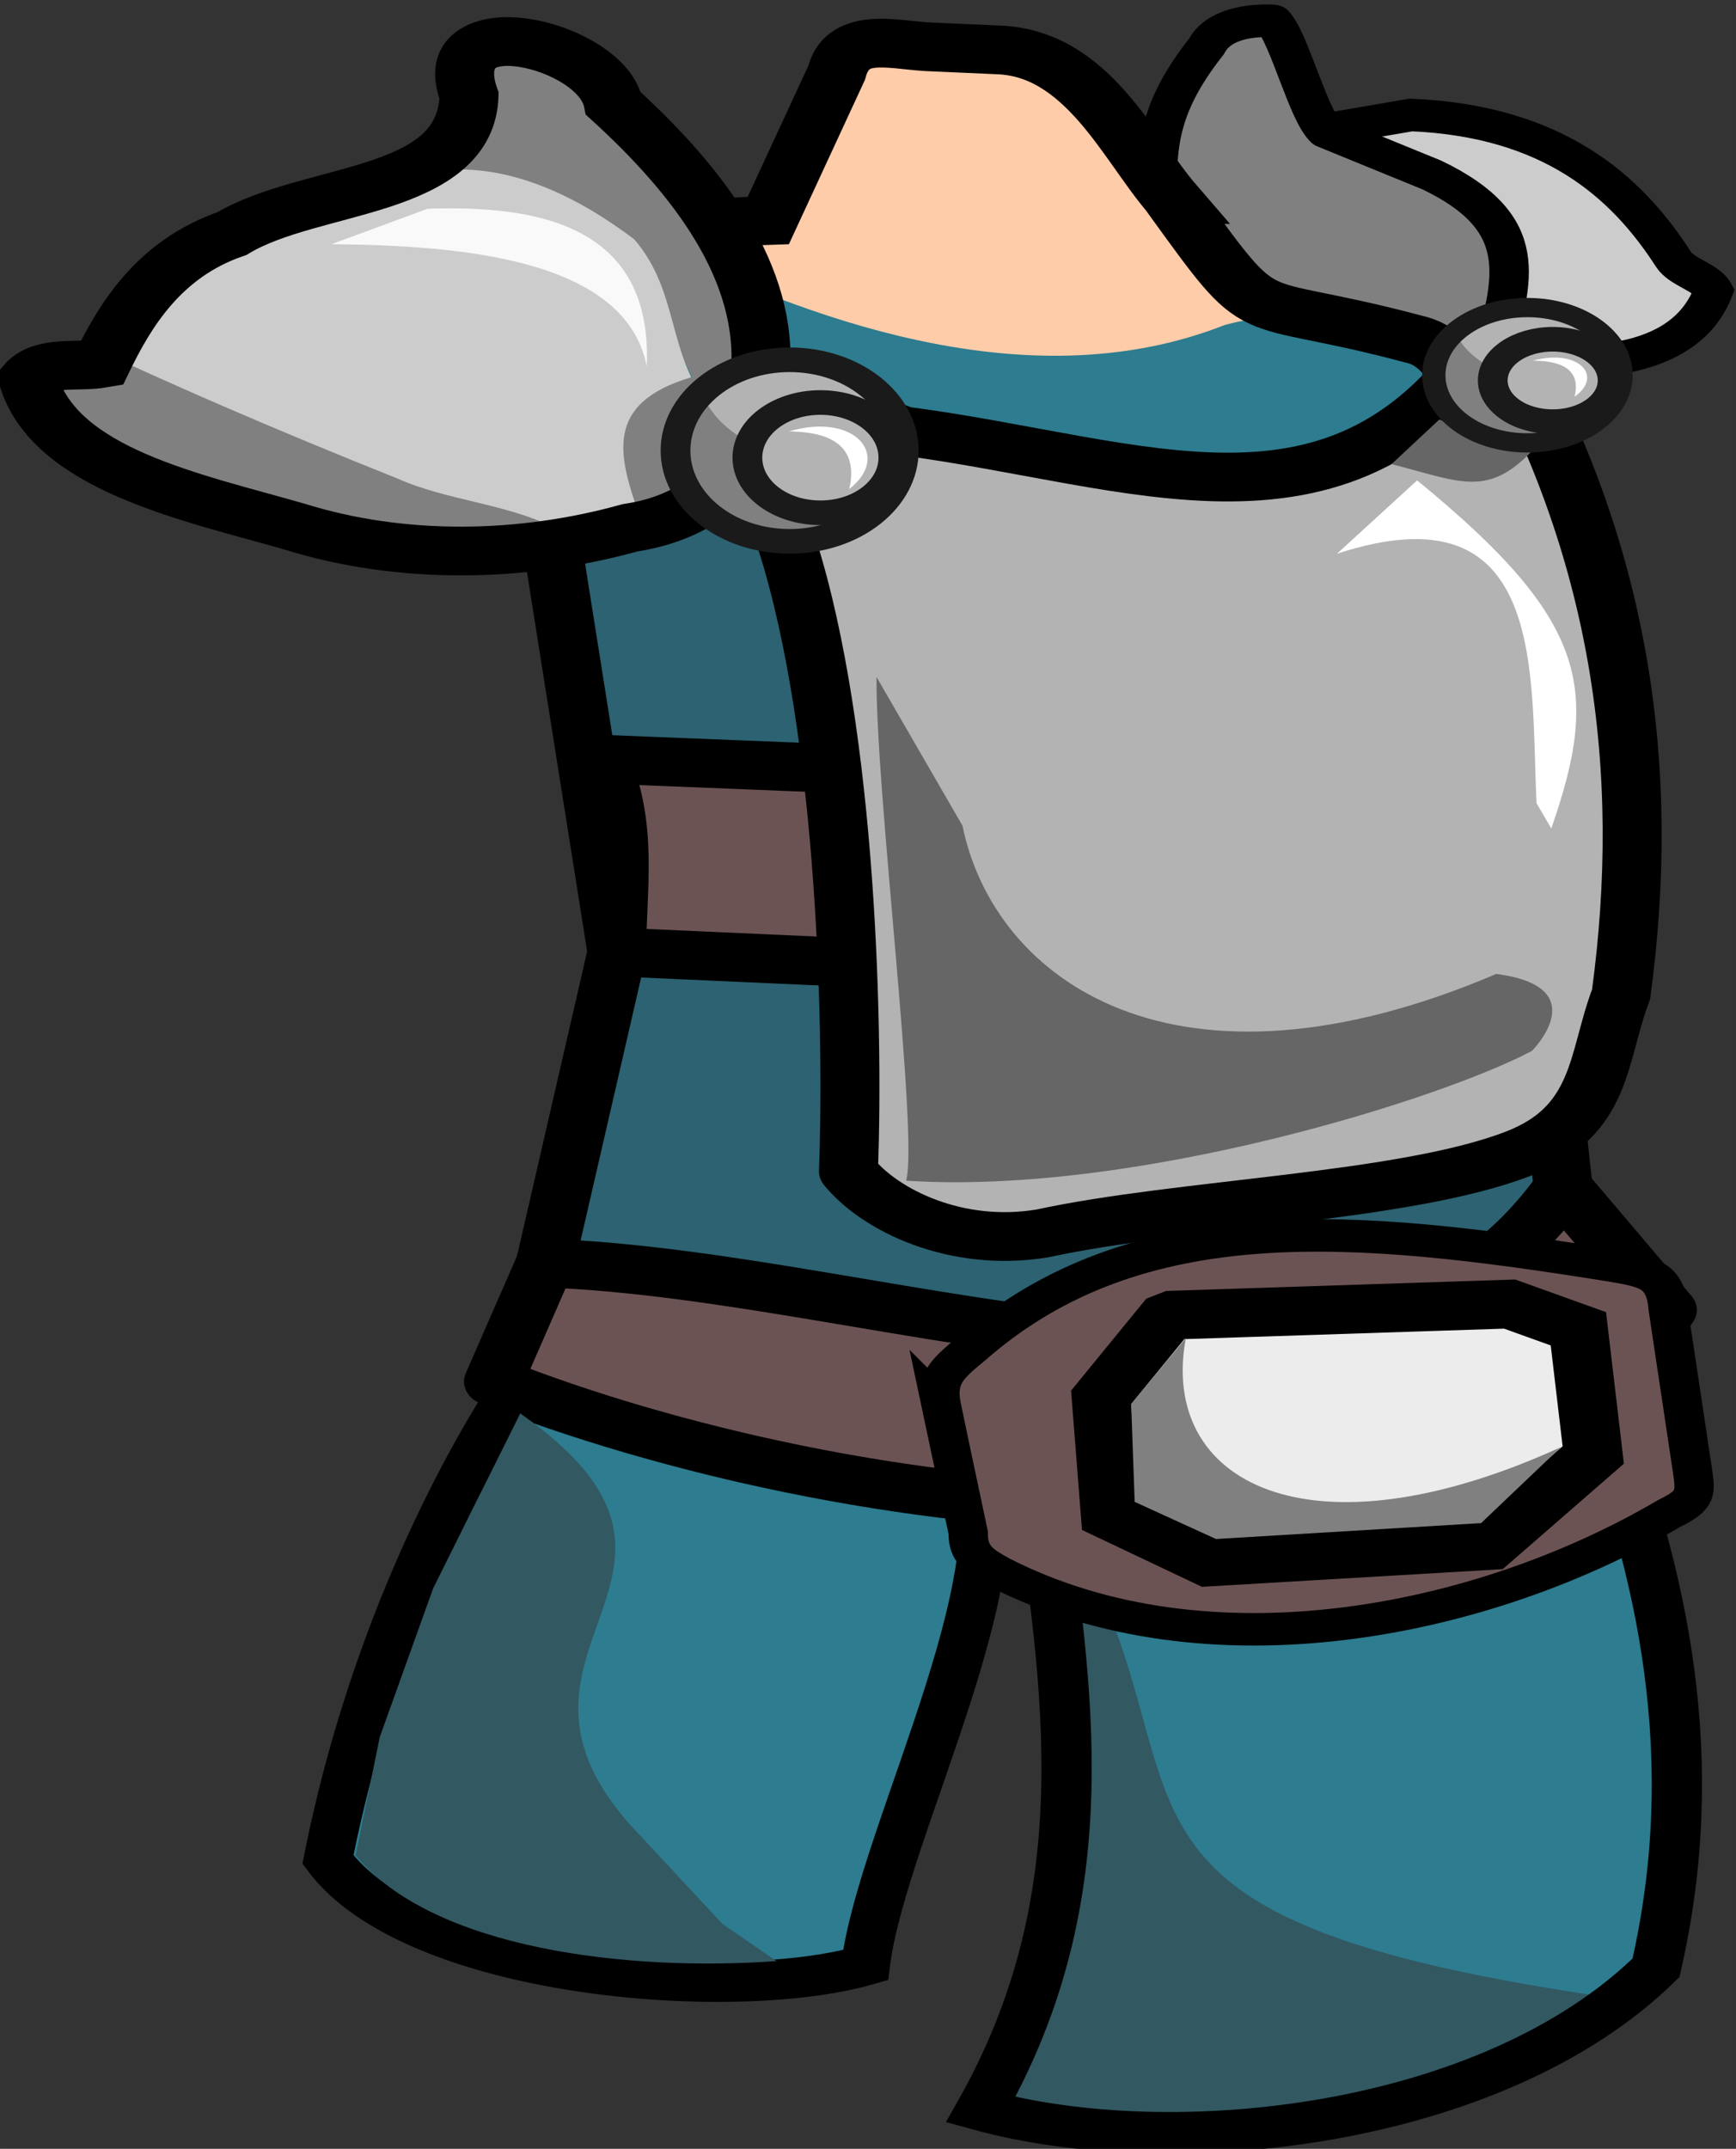 <?xml version="1.0" encoding="UTF-8" standalone="no"?>
<!-- Created with Inkscape (http://www.inkscape.org/) -->

<svg
   xmlns:dc="http://purl.org/dc/elements/1.1/"
   xmlns:cc="http://creativecommons.org/ns#"
   xmlns:rdf="http://www.w3.org/1999/02/22-rdf-syntax-ns#"
   xmlns:svg="http://www.w3.org/2000/svg"
   xmlns="http://www.w3.org/2000/svg"
   xmlns:sodipodi="http://sodipodi.sourceforge.net/DTD/sodipodi-0.dtd"
   xmlns:inkscape="http://www.inkscape.org/namespaces/inkscape"
   width="60.064"
   height="74.305"
   viewBox="0 0 15.892 19.66"
   version="1.1"
   id="svg8"
   sodipodi:docname="trunk_fighter.svg"
   inkscape:version="0.92.2 5c3e80d, 2017-08-06">
  <rect x="0" y="0" width="15.892" height="19.66" fill="#333333" stroke="none"/>
  <defs
     id="defs2" />
  <sodipodi:namedview
     id="base"
     pagecolor="#ffffff"
     bordercolor="#666666"
     borderopacity="1.0"
     inkscape:pageopacity="0.0"
     inkscape:pageshadow="2"
     inkscape:zoom="1.28"
     inkscape:cx="145.85358"
     inkscape:cy="16.145684"
     inkscape:document-units="mm"
     inkscape:current-layer="layer1"
     showgrid="false"
     units="px"
     inkscape:window-width="1680"
     inkscape:window-height="925"
     inkscape:window-x="66"
     inkscape:window-y="35"
     inkscape:window-maximized="0"
     fit-margin-top="0"
     fit-margin-left="0"
     fit-margin-right="0"
     fit-margin-bottom="0" />
  <g
     inkscape:label="Layer 1"
     inkscape:groupmode="layer"
     id="layer1"
     transform="translate(-57.303,-221.824)">
    <g
       id="g1785"
       transform="matrix(1.285,0,0,1.062,-40.084,-12.752)">
      <path
         style="fill:#cccccc;fill-opacity:1;stroke:#000000;stroke-width:0.28px;stroke-linecap:butt;stroke-linejoin:miter;stroke-opacity:1"
         d="m 84.791,222.089 1.048,-0.217 c 1.013,0.051 1.535,0.613 1.869,1.241 0.063,0.119 0.235,0.152 0.287,0.273 -0.207,0.662 -0.947,0.662 -1.575,0.573 l -0.88,-0.468 -0.636,-0.367 -0.299,-0.451 z"
         id="path1683"
         inkscape:connector-curvature="0"
         sodipodi:nodetypes="ccscccccc" />
      <path
         style="fill:#808080;fill-opacity:1;stroke:#000000;stroke-width:0.281;stroke-linecap:butt;stroke-linejoin:round;stroke-miterlimit:4;stroke-dasharray:none;stroke-opacity:1"
         d="m 84.061,223.158 c -0.027,-0.821 -0.125,-1.192 0.323,-1.879 0.11,-0.254 0.472,-0.217 0.472,-0.217 0.119,0.154 0.25,0.812 0.379,0.955 l 0.753,0.372 c 0.718,0.417 0.581,0.897 0.43,1.57 l -0.337,0.217 -0.861,-0.468 z"
         id="path1685"
         inkscape:connector-curvature="0"
         sodipodi:nodetypes="ccscccccc" />
      <path
         sodipodi:nodetypes="ccccccccccc"
         inkscape:connector-curvature="0"
         id="path1687"
         d="m 84.382,236.175 1.776,0.339 0.387,1.101 0.706,0.475 c -0.32,0.589 -1.112,0.704 -1.741,0.982 -1.011,0.236 -1.895,0.163 -2.737,-0.016 l 0.488,-1.453 0.17,-0.783 -0.172,-2.945 0.692,0.099 z"
         style="fill:#325862;fill-opacity:1;stroke:none;stroke-width:0.179px;stroke-linecap:butt;stroke-linejoin:miter;stroke-opacity:1" />
      <path
         inkscape:connector-curvature="0"
         id="path1689"
         d="m 83.188,233.654 c 1.054,0.175 3.093,0.186 3.951,-0.768 l 0.216,1.086 0.252,1.168 0.005,2.597 -0.36,0.353 c -4.23,-0.735 -2.607,-1.893 -4.064,-4.436 z"
         style="fill:#2d7c8f;fill-opacity:1;stroke:none;stroke-width:0.179px;stroke-linecap:butt;stroke-linejoin:miter;stroke-opacity:1"
         sodipodi:nodetypes="ccccccc" />
      <path
         style="fill:none;stroke:#000000;stroke-width:0.358;stroke-linecap:butt;stroke-linejoin:miter;stroke-miterlimit:4;stroke-dasharray:none;stroke-opacity:1"
         d="m 82.774,239.057 c 1.366,0.455 3.645,0.161 4.811,-1.223 0.338,-1.779 0.062,-3.395 -0.446,-4.948 -0.718,0.914 -2.13,1.065 -3.951,0.768 0.206,1.777 0.453,3.552 -0.414,5.403 z"
         id="path1691"
         inkscape:connector-curvature="0"
         sodipodi:nodetypes="ccccc" />
      <path
         style="fill:#ffccaa;fill-opacity:1;stroke:none;stroke-width:0.28px;stroke-linecap:butt;stroke-linejoin:miter;stroke-opacity:1"
         d="m 81.747,221.508 -0.487,1.273 -1.075,0.181 0.132,0.91 2.382,0.921 1.707,-0.024 0.741,-0.555 0.053,-0.697 -0.9,-0.52 -0.741,-1.264 -0.913,-0.366 -0.794,-0.106 z"
         id="path1693"
         inkscape:connector-curvature="0" />
      <path
         style="fill:#2d7c8f;fill-opacity:1;stroke:none;stroke-width:0.28px;stroke-linecap:butt;stroke-linejoin:miter;stroke-opacity:1"
         d="m 80.516,223.021 c 1.145,0.672 2.66,1.295 3.993,0.662 0.663,-0.233 1.705,0.127 1.818,0.857 0.309,0.845 0.238,1.758 0.414,2.628 0.262,1.209 -0.241,2.438 0.127,3.635 0.32,0.772 -0.193,1.475 -1.081,1.58 -0.965,0.52 -2.105,0.333 -3.172,0.417 -0.951,0.065 -1.879,-0.391 -2.706,-0.781 -0.326,-0.787 0.355,-1.785 0.277,-2.669 -0.04,-1.849 -0.428,-3.673 -0.544,-5.516 -0.043,-0.469 0.367,-0.805 0.874,-0.814 z"
         id="path1695"
         inkscape:connector-curvature="0" />
      <path
         style="fill:#2c6271;fill-opacity:1;stroke:none;stroke-width:0.28px;stroke-linecap:butt;stroke-linejoin:miter;stroke-opacity:1"
         d="m 79.733,225.426 0.327,1.995 0.102,2.485 -0.49,1.856 2.193,0.416 1.628,0.267 3.401,-0.53 0.025,-2.928 -1.036,-3.967 -3.183,-0.228 -1.583,-0.232 z"
         id="path1697"
         inkscape:connector-curvature="0" />
      <path
         sodipodi:nodetypes="cccccccccccccccc"
         inkscape:connector-curvature="0"
         id="path1699"
         d="m 84.137,222.596 c 0.702,1.173 0.466,0.8 1.728,1.209 0.455,0.122 0.476,1.115 0.536,1.533 l 0.522,5.77 -0.028,0.808 c -0.543,2.227 -3.066,1.062 -5.605,1.054 l -1.328,-0.356 -0.289,-0.851 0.51,-2.679 -0.648,-4.939 c -0.148,-0.48 -0.005,-0.667 0.337,-0.972 0.384,-0.301 0.739,-0.366 1.389,-0.392 l 0.487,-1.273 c 0.075,-0.353 0.384,-0.243 0.644,-0.224 l 0.502,0.027 c 0.64,0.024 0.929,0.843 1.245,1.285 z"
         style="fill:none;fill-opacity:1;stroke:#000000;stroke-width:0.42;stroke-linecap:butt;stroke-linejoin:miter;stroke-miterlimit:4;stroke-dasharray:none;stroke-opacity:1" />
      <path
         sodipodi:nodetypes="ccccc"
         inkscape:connector-curvature="0"
         id="path1701"
         d="m 79.607,232.573 c -0.18,0.276 -1.087,1.913 -1.483,4.328 0.619,1.021 2.877,1.242 3.83,0.91 0.119,-1.176 1.226,-3.602 0.71,-4.521 z"
         style="fill:#2d7c8f;fill-opacity:1;stroke:#000000;stroke-width:0.347;stroke-linecap:butt;stroke-linejoin:miter;stroke-miterlimit:4;stroke-dasharray:none;stroke-opacity:1" />
      <path
         sodipodi:nodetypes="ccccc"
         inkscape:connector-curvature="0"
         id="path1703"
         d="m 86.923,231.108 0.743,1.059 c -1.461,2.515 -5.9,1.792 -8.363,0.617 l 0.369,-1.021 c 2.553,0.111 5.775,1.838 7.251,-0.655 z"
         style="fill:#6c5353;stroke:#000000;stroke-width:0.42;stroke-linecap:butt;stroke-linejoin:round;stroke-miterlimit:4;stroke-dasharray:none;stroke-opacity:1" />
      <path
         sodipodi:nodetypes="ccccccccc"
         inkscape:connector-curvature="0"
         id="path1705"
         d="m 82.496,233.007 0.189,1.078 c -0.003,0.188 0.081,0.249 0.222,0.343 1.478,0.911 3.437,0.441 4.77,-0.507 0.2,-0.118 0.192,-0.175 0.166,-0.384 l -0.171,-1.377 c -0.019,-0.294 -0.135,-0.323 -0.422,-0.38 -1.777,-0.343 -3.361,-0.532 -4.543,0.722 -0.187,0.185 -0.253,0.264 -0.211,0.505 z"
         style="fill:#6c5353;stroke:#000000;stroke-width:0.28;stroke-linecap:butt;stroke-linejoin:miter;stroke-miterlimit:4;stroke-dasharray:none;stroke-opacity:1" />
      <path
         inkscape:connector-curvature="0"
         id="path1707"
         d="m 84.095,232.235 -0.463,0.685 0.066,1.016 0.701,0.402 1.998,-0.142 0.741,-0.78 -0.106,-1.087 -0.49,-0.213 -2.396,0.095 z"
         style="fill:#ececec;stroke:#000000;stroke-width:0.42;stroke-linecap:butt;stroke-linejoin:miter;stroke-miterlimit:4;stroke-dasharray:none;stroke-opacity:1" />
      <path
         sodipodi:nodetypes="ccccc"
         inkscape:connector-curvature="0"
         id="path1709"
         d="m 83.526,227.589 -0.326,1.657 -3.019,-0.163 c 8.49e-4,-0.55 0.086,-1.092 -0.122,-1.662 z"
         style="fill:#6c5353;fill-opacity:1;stroke:#000000;stroke-width:0.42;stroke-linecap:butt;stroke-linejoin:round;stroke-miterlimit:4;stroke-dasharray:none;stroke-opacity:1" />
      <path
         sodipodi:nodetypes="ccsccccc"
         inkscape:connector-curvature="0"
         id="path1711"
         d="m 86.439,223.705 c 0.913,1.915 1.112,3.83 0.897,5.744 -0.171,0.54 -0.127,1.088 -0.731,1.371 -0.813,0.381 -2.394,0.426 -3.39,0.687 -0.615,0.124 -1.159,-0.199 -1.383,-0.534 0.042,-1.364 -0.027,-3.988 -0.476,-5.543 -0.084,-0.671 0.555,-1.036 0.848,-0.839 1.7,0.262 3.165,1.101 4.235,-0.887 z"
         style="fill:#b3b3b3;stroke:#000000;stroke-width:0.42;stroke-linecap:round;stroke-linejoin:round;stroke-miterlimit:4;stroke-dasharray:none;stroke-opacity:1" />
      <path
         sodipodi:nodetypes="ccccc"
         inkscape:connector-curvature="0"
         id="path1713"
         d="m 85.883,225.02 c 1.223,1.208 1.302,1.797 0.956,2.999 l -0.105,-0.218 c -0.045,-1.104 0.082,-2.744 -1.422,-2.149 z"
         style="fill:#ffffff;stroke:none;stroke-width:0.28;stroke-linecap:butt;stroke-linejoin:miter;stroke-miterlimit:4;stroke-dasharray:none;stroke-opacity:1" />
      <path
         sodipodi:nodetypes="cccccc"
         inkscape:connector-curvature="0"
         id="path1715"
         d="m 82.032,226.714 c -0.007,0.983 0.3,3.943 0.211,4.339 1.635,0.129 3.829,-0.711 4.459,-1.119 0,0 0.455,-0.551 -0.255,-0.662 -2.284,1.178 -3.576,0.062 -3.803,-1.278 z"
         style="fill:#666666;stroke:none;stroke-width:0.28;stroke-linecap:butt;stroke-linejoin:miter;stroke-miterlimit:4;stroke-dasharray:none;stroke-opacity:1" />
      <path
         sodipodi:nodetypes="cccccccc"
         inkscape:connector-curvature="0"
         id="path1717"
         d="m 84.237,232.406 -0.391,0.571 0.025,0.843 0.579,0.32 1.889,-0.137 0.568,-0.654 c -1.802,0.993 -2.866,0.3 -2.671,-0.943 z"
         style="fill:#808080;stroke:none;stroke-width:0.28px;stroke-linecap:butt;stroke-linejoin:miter;stroke-opacity:1" />
      <path
         style="fill:#808080;fill-opacity:1;stroke:none;stroke-width:0.177px;stroke-linecap:butt;stroke-linejoin:miter;stroke-opacity:1"
         d="m 78.858,222.36 c 0.295,0.065 0.589,0.129 0.884,0.194 0.259,0.192 0.611,0.339 0.645,0.68 0.204,0.561 0.393,1.133 0.684,1.662 0.063,-0.28 0.127,-0.581 0.15,-0.874 -0.03,-0.345 -0.076,-0.691 -0.11,-1.036 -0.295,-0.412 -0.506,-0.879 -0.898,-1.229 -0.207,-0.232 -0.45,-0.43 -0.745,-0.567 -0.473,-0.068 -0.358,0.48 -0.374,0.74 0.006,0.179 -0.139,0.29 -0.235,0.43 z"
         id="path1719"
         inkscape:connector-curvature="0" />
      <path
         style="fill:#cccccc;fill-opacity:1;stroke:none;stroke-width:0.177px;stroke-linecap:butt;stroke-linejoin:miter;stroke-opacity:1"
         d="m 78.474,222.539 c -0.758,0.052 -1.674,0.648 -1.835,1.444 0.238,0.565 1.032,0.499 1.519,0.885 0.615,0.279 1.324,0.746 2.033,0.525 0.535,-0.179 1.077,-0.542 0.622,-1.055 -0.273,-0.458 -0.195,-0.956 -0.507,-1.395 -0.386,-0.352 -0.902,-0.685 -1.448,-0.583 l -0.287,0.117 z"
         id="path1721"
         inkscape:connector-curvature="0"
         sodipodi:nodetypes="ccccccccc" />
      <path
         style="fill:#808080;fill-opacity:1;stroke:none;stroke-width:0.226px;stroke-linecap:butt;stroke-linejoin:miter;stroke-opacity:1"
         d="m 80.719,224.129 c -0.638,0.226 -0.529,0.684 -0.363,1.235 v 0 l 0.349,-0.139 0.087,-0.595 0.019,-0.292 z"
         id="path1811"
         inkscape:connector-curvature="0"
         sodipodi:nodetypes="ccccccc" />
      <path
         style="fill:#808080;fill-opacity:1;stroke:none;stroke-width:0.177px;stroke-linecap:butt;stroke-linejoin:miter;stroke-opacity:1"
         d="m 76.639,223.983 c -0.187,0.055 -0.776,-0.01 -0.564,0.277 0.186,0.209 0.304,0.478 0.534,0.647 0.457,0.136 0.859,0.388 1.313,0.526 0.466,0.082 0.928,0.288 1.412,0.19 0.149,-0.057 0.79,-0.034 0.399,-0.197 -0.339,-0.206 -0.764,-0.233 -1.114,-0.422 -0.424,-0.205 -0.844,-0.415 -1.26,-0.633 -0.093,-0.049 -0.187,-0.098 -0.279,-0.148 -0.148,-0.079 -0.295,-0.159 -0.441,-0.24 z"
         id="path1723"
         inkscape:connector-curvature="0"
         sodipodi:nodetypes="cccccccssc" />
      <path
         style="fill:none;stroke:#000000;stroke-width:0.42;stroke-linecap:butt;stroke-linejoin:miter;stroke-miterlimit:4;stroke-dasharray:none;stroke-opacity:1"
         d="m 75.988,224.147 c 0.183,0.779 1.17,1.018 1.894,1.27 0.766,0.289 1.621,0.271 2.392,0.012 0.704,-0.129 0.955,-0.738 0.929,-1.313 0.067,-0.881 -0.444,-1.68 -1.046,-2.343 -0.082,-0.513 -1.265,-0.856 -1.028,-0.068 -0.022,0.86 -1.126,0.779 -1.69,1.189 -0.524,0.217 -0.766,0.716 -0.927,1.118 -0.175,0.037 -0.408,-0.029 -0.524,0.134 z"
         id="path1725"
         inkscape:connector-curvature="0" />
      <path
         style="fill:#b3b3b3;fill-opacity:1;stroke:none;stroke-width:0.28px;stroke-linecap:butt;stroke-linejoin:miter;stroke-opacity:1"
         d="m 80.738,224.958 -0.047,-0.476 0.351,-0.397 0.416,-0.063 0.332,0.05 0.318,0.226 0.096,0.294 0.031,0.408 -0.215,0.276 -0.468,0.213 -0.618,-0.292 z"
         id="path1727"
         inkscape:connector-curvature="0" />
      <path
         style="fill:#808080;fill-opacity:1;stroke:none;stroke-width:0.28px;stroke-linecap:butt;stroke-linejoin:miter;stroke-opacity:1"
         d="m 80.812,224.338 c 0.054,0.108 0.123,0.217 0.27,0.325 -0.041,0.459 0.243,0.62 0.721,0.71 l -0.25,0.115 c -0.624,0.085 -0.901,-0.408 -0.908,-0.656 -0.004,-0.195 0.037,-0.447 0.168,-0.494 z"
         id="path1729"
         inkscape:connector-curvature="0"
         sodipodi:nodetypes="ccccccc" />
      <path
         style="fill:#f9f9f9;stroke:none;stroke-width:0.177px;stroke-linecap:butt;stroke-linejoin:miter;stroke-opacity:1"
         d="m 78.833,222.68 -0.684,0.305 c 0.889,0.011 2.094,0.112 2.246,1.052 0.044,-1.232 -0.8,-1.388 -1.562,-1.357 z"
         id="path1731"
         inkscape:connector-curvature="0"
         sodipodi:nodetypes="cccc" />
      <path
         style="fill:#325862;fill-opacity:1;stroke:none;stroke-width:0.174px;stroke-linecap:butt;stroke-linejoin:miter;stroke-opacity:1"
         d="m 80.251,236.569 0.684,0.888 0.384,0.319 c -1.034,0.092 -2.442,-0.094 -2.998,-0.91 l 0.172,-1.02 0.381,-1.283 0.62,-1.505 c 1.617,1.373 -0.316,1.997 0.757,3.509 z"
         id="path1733"
         inkscape:connector-curvature="0"
         sodipodi:nodetypes="cccccccc" />
      <ellipse
         style="opacity:1;fill:none;fill-opacity:1;stroke:#1a1a1a;stroke-width:0.212;stroke-linecap:round;stroke-linejoin:round;stroke-miterlimit:4;stroke-dasharray:none"
         id="ellipse1735"
         cx="81.413"
         cy="224.763"
         rx="0.813"
         ry="0.782" />
      <ellipse
         ry="0.475"
         rx="0.52"
         cy="224.824"
         cx="81.632"
         id="ellipse1737"
         style="opacity:1;fill:#b3b3b3;fill-opacity:1;stroke:#1a1a1a;stroke-width:0.212;stroke-linecap:round;stroke-linejoin:round;stroke-miterlimit:4;stroke-dasharray:none" />
      <path
         style="fill:#ffffff;stroke:none;stroke-width:0.214px;stroke-linecap:butt;stroke-linejoin:miter;stroke-opacity:1"
         d="m 81.409,224.598 c 0.17,0.004 0.515,0.036 0.429,0.496 0.305,-0.287 0.038,-0.664 -0.429,-0.496 z"
         id="path1739"
         inkscape:connector-curvature="0"
         sodipodi:nodetypes="ccc" />
      <path
         inkscape:connector-curvature="0"
         id="path1741"
         d="m 86.116,224.259 -0.038,-0.355 0.288,-0.296 0.342,-0.047 0.273,0.037 0.261,0.168 0.078,0.219 0.025,0.304 -0.177,0.206 -0.384,0.159 -0.507,-0.218 z"
         style="fill:#b3b3b3;fill-opacity:1;stroke:none;stroke-width:0.219px;stroke-linecap:butt;stroke-linejoin:miter;stroke-opacity:1" />
      <path
         style="fill:#666666;fill-opacity:1;stroke:none;stroke-width:0.226px;stroke-linecap:butt;stroke-linejoin:miter;stroke-opacity:1"
         d="m 86.784,224.655 c -0.373,0.54 -0.557,0.387 -1.083,0.225 l 0.34,-0.384 0.501,0.217 z"
         id="path1809"
         inkscape:connector-curvature="0"
         sodipodi:nodetypes="ccccc" />
      <path
         sodipodi:nodetypes="ccccccc"
         inkscape:connector-curvature="0"
         id="path1743"
         d="m 86.176,223.796 c 0.044,0.081 0.101,0.162 0.221,0.243 -0.034,0.343 0.2,0.463 0.591,0.53 l -0.205,0.086 c -0.512,0.063 -0.739,-0.304 -0.745,-0.489 -0.003,-0.145 0.031,-0.334 0.138,-0.369 z"
         style="fill:#808080;fill-opacity:1;stroke:none;stroke-width:0.219px;stroke-linecap:butt;stroke-linejoin:miter;stroke-opacity:1" />
      <ellipse
         ry="0.583"
         rx="0.667"
         cy="224.114"
         cx="86.669"
         id="ellipse1745"
         style="opacity:1;fill:none;fill-opacity:1;stroke:#1a1a1a;stroke-width:0.166;stroke-linecap:round;stroke-linejoin:round;stroke-miterlimit:4;stroke-dasharray:none" />
      <ellipse
         style="opacity:1;fill:#b3b3b3;fill-opacity:1;stroke:#1a1a1a;stroke-width:0.212;stroke-linecap:round;stroke-linejoin:round;stroke-miterlimit:4;stroke-dasharray:none"
         id="ellipse1747"
         cx="86.849"
         cy="224.159"
         rx="0.427"
         ry="0.355" />
      <path
         sodipodi:nodetypes="ccc"
         inkscape:connector-curvature="0"
         id="path1749"
         d="m 86.709,223.988 c 0.118,0.003 0.355,0.022 0.296,0.311 0.21,-0.18 0.026,-0.417 -0.296,-0.311 z"
         style="fill:#ffffff;stroke:none;stroke-width:0.141px;stroke-linecap:butt;stroke-linejoin:miter;stroke-opacity:1" />
    </g>
  </g>
</svg>
